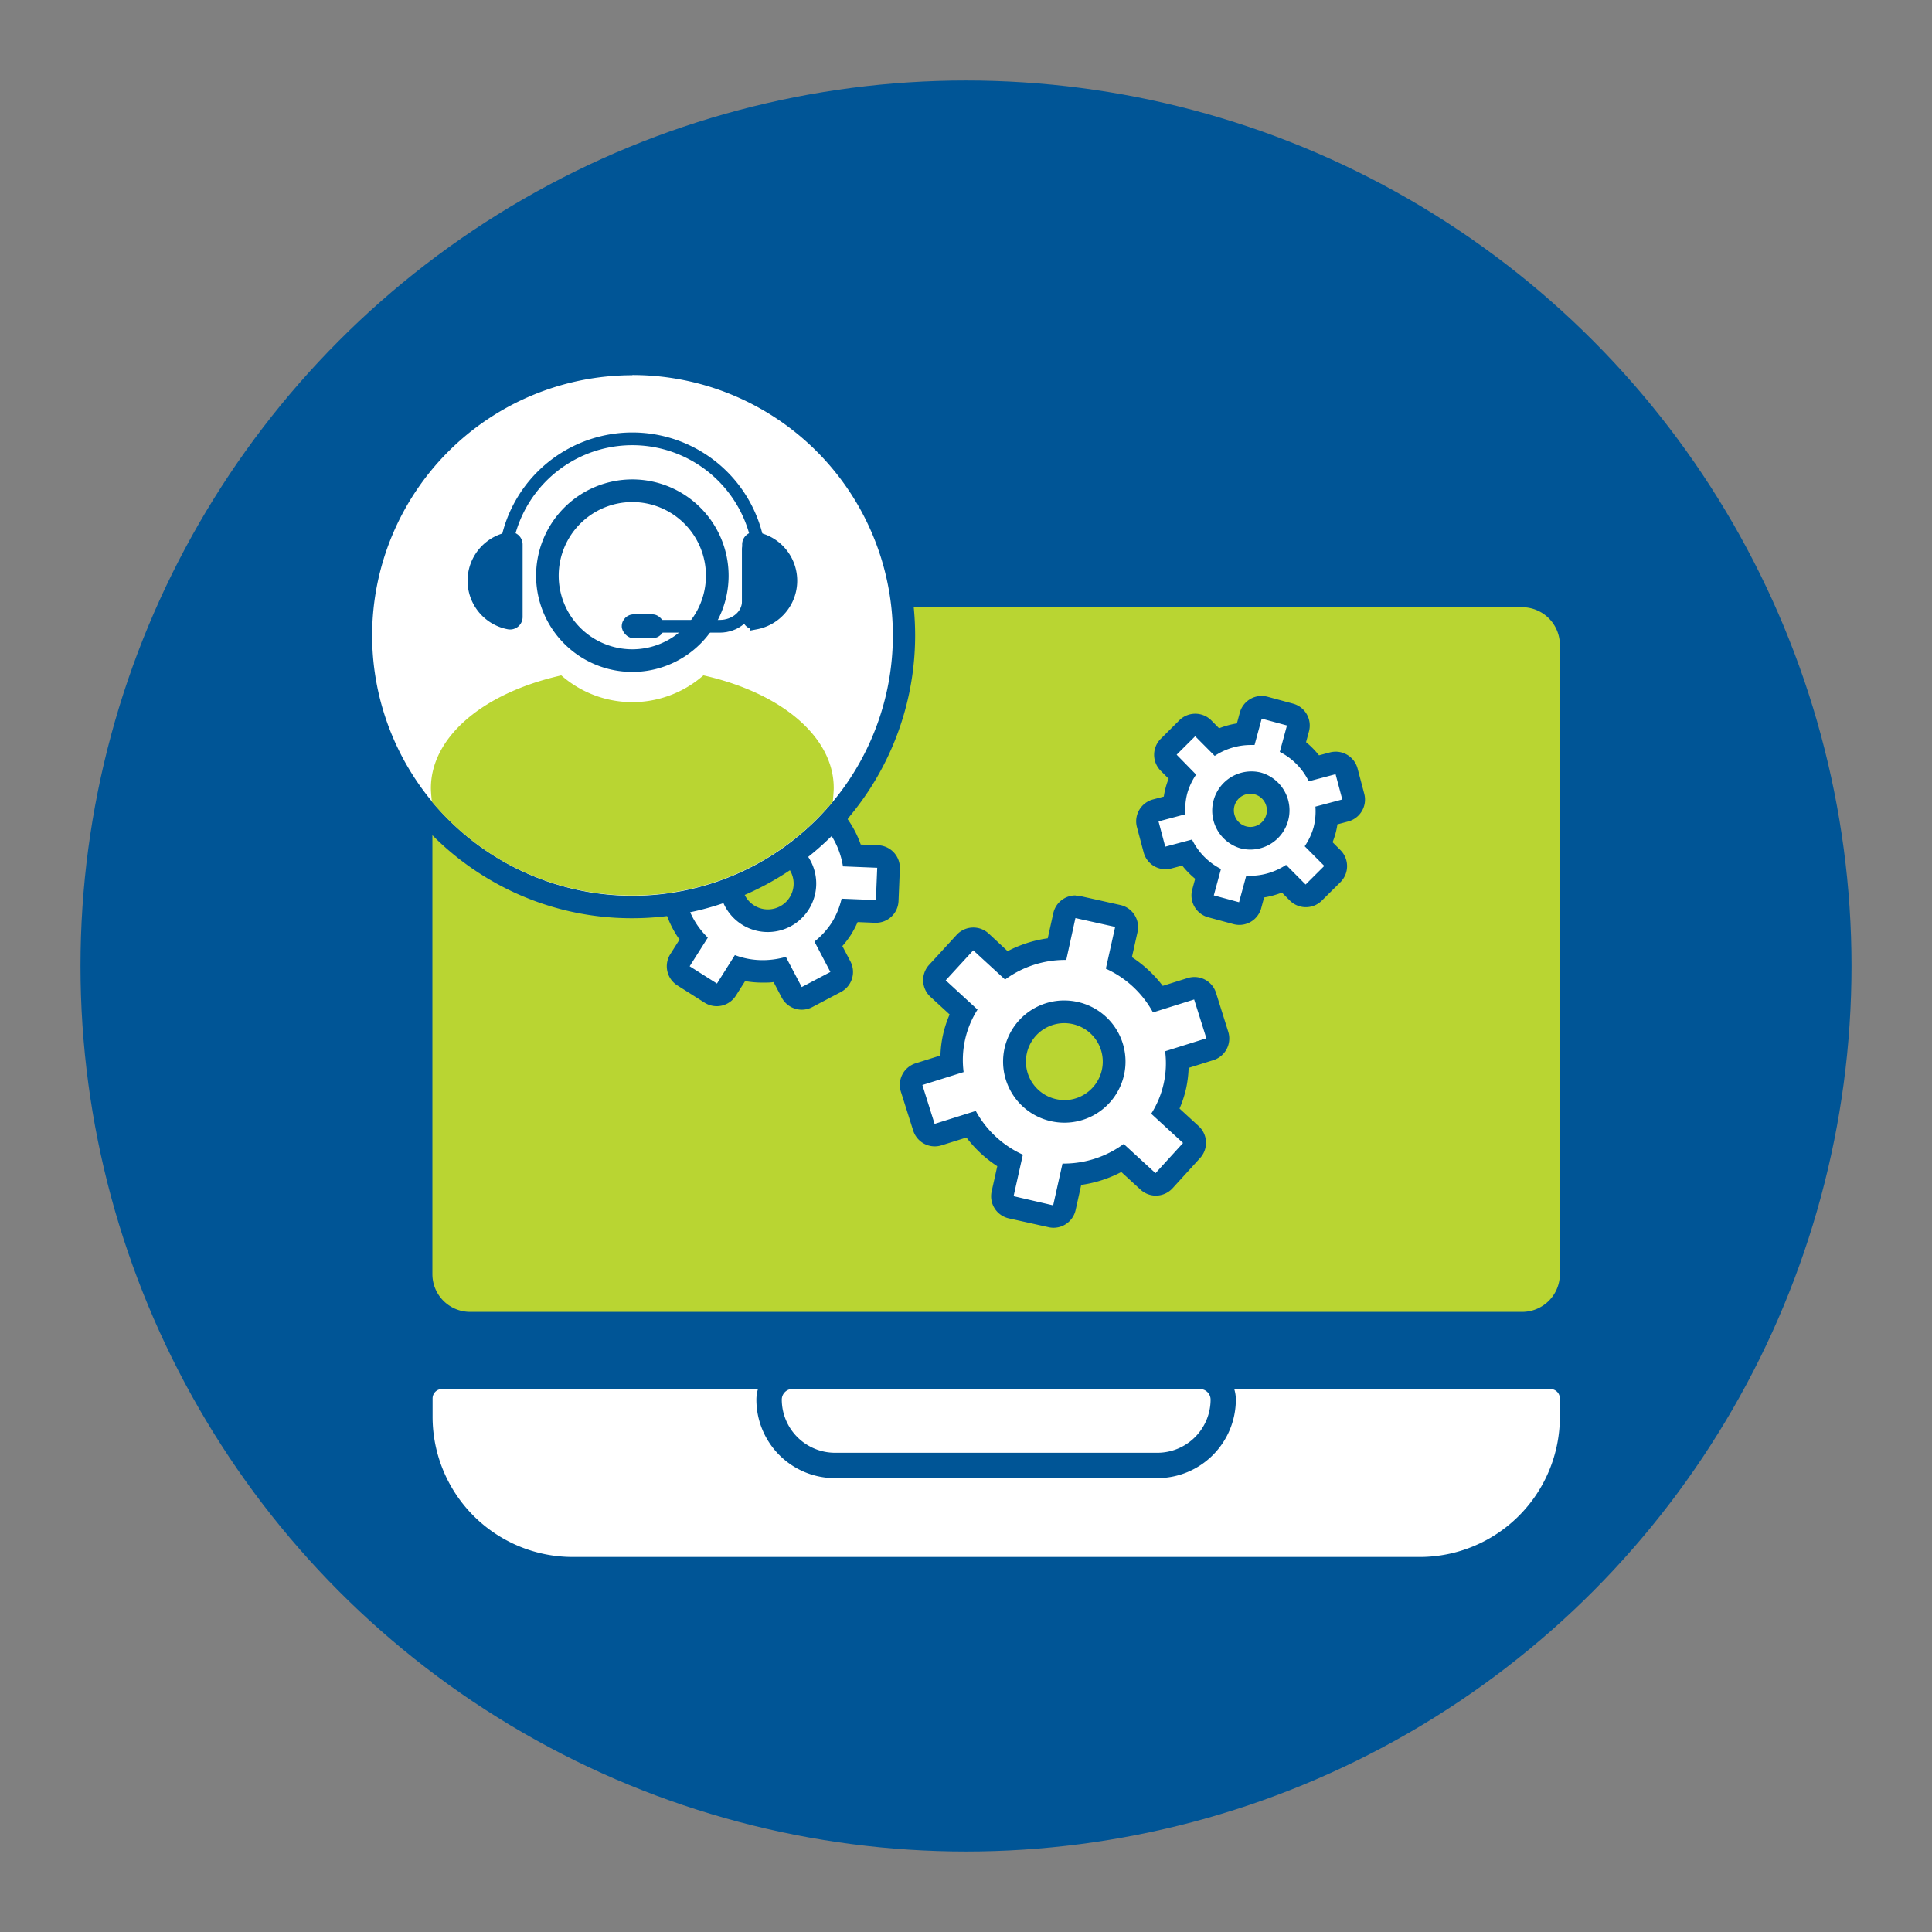 <svg id="icon" xmlns="http://www.w3.org/2000/svg" viewBox="0 0 512 512"><rect x="0" y="0" width="512" height="512" fill="#808080" stroke="none"/><circle cx="256" cy="256" r="234.67" style="fill:#005596"/><path d="M124.59,351a13.37,13.37,0,0,1-13.36-13.36V164a6.47,6.47,0,0,1,6.47-6.47H403.38a13.38,13.38,0,0,1,13.36,13.36V337.66A13.38,13.38,0,0,1,403.38,351Z" style="fill:#b9d532"/><path d="M403.38,160.92a10,10,0,0,1,10,10V337.66a10,10,0,0,1-10,10H124.59a10,10,0,0,1-10-10V164a3.11,3.11,0,0,1,3.11-3.11H403.38m0-6.72H117.7a9.84,9.84,0,0,0-9.83,9.83V337.66a16.74,16.74,0,0,0,16.72,16.72H403.38a16.74,16.74,0,0,0,16.72-16.72V170.92a16.74,16.74,0,0,0-16.72-16.72Z" style="fill:#005596"/><path d="M328.39,242.09a3,3,0,0,1-.78-.1l-6.69-1.81a3,3,0,0,1-2.12-3.69l1.31-4.81a19.91,19.91,0,0,1-5.64-5.74l-4.88,1.3a2.86,2.86,0,0,1-.77.1,3,3,0,0,1-2.89-2.23l-1.78-6.7a3,3,0,0,1,2.13-3.67l4.87-1.29a18.9,18.9,0,0,1,.61-4,19.34,19.34,0,0,1,1.48-3.75l-3.55-3.57a3,3,0,0,1,0-4.25l4.91-4.88a3,3,0,0,1,4.25,0l3.56,3.58a19.93,19.93,0,0,1,7.76-2.11l1.3-4.82a3,3,0,0,1,1.4-1.82,3.05,3.05,0,0,1,1.49-.4,3,3,0,0,1,.79.11l6.69,1.81a3,3,0,0,1,2.11,3.68l-1.3,4.81a20.13,20.13,0,0,1,5.63,5.74l4.88-1.3a3.46,3.46,0,0,1,.77-.1,3,3,0,0,1,2.9,2.24l1.77,6.69a3,3,0,0,1-2.13,3.67l-4.87,1.29a18.18,18.18,0,0,1-.61,4,18.45,18.45,0,0,1-1.48,3.76l3.55,3.57a3,3,0,0,1,0,4.24l-4.91,4.89a3,3,0,0,1-4.24,0L340.34,233a20.18,20.18,0,0,1-7.75,2.11l-1.31,4.81A3,3,0,0,1,328.39,242.09Zm3-34.72a7.41,7.41,0,0,0-7.14,5.47,7.41,7.41,0,0,0,5.21,9.07,7.55,7.55,0,0,0,1.94.26,7.4,7.4,0,0,0,0-14.8Z" style="fill:#fff"/><path d="M334.37,190.45l6.69,1.81-1.9,7a17.18,17.18,0,0,1,7.67,7.8l7.11-1.89,1.78,6.7-7.12,1.89a17,17,0,0,1-.49,5.51,17.33,17.33,0,0,1-2.35,5l5.19,5.21L346,234.41l-5.18-5.21a17.34,17.34,0,0,1-9.5,2.9c-.35,0-.7,0-1.06,0l-1.9,7-6.69-1.81,1.9-7a17.23,17.23,0,0,1-7.67-7.8l-7.1,1.89-1.78-6.7,7.11-1.89a17.29,17.29,0,0,1,.5-5.51,17,17,0,0,1,2.35-5L311.82,200l4.91-4.89,5.18,5.21a17.36,17.36,0,0,1,9.5-2.89c.36,0,.71,0,1.06,0l1.9-7m-3,34.72a10.4,10.4,0,0,0,2.71-20.43,10.4,10.4,0,0,0-5.43,20.07,10.65,10.65,0,0,0,2.72.36m3-40.72a6,6,0,0,0-3,.8,6,6,0,0,0-2.81,3.64l-.77,2.84a22.93,22.93,0,0,0-4.72,1.29L321,190.9a6,6,0,0,0-8.48,0l-4.91,4.89a6,6,0,0,0,0,8.48l2.09,2.1a19.91,19.91,0,0,0-.78,2.33,18.91,18.91,0,0,0-.5,2.4l-2.86.76a6,6,0,0,0-4.26,7.34l1.78,6.7a6,6,0,0,0,5.79,4.46,6.26,6.26,0,0,0,1.54-.2l2.89-.77a23.17,23.17,0,0,0,3.43,3.5l-.77,2.84a6,6,0,0,0,4.22,7.36l6.69,1.81a6.11,6.11,0,0,0,1.57.21,6,6,0,0,0,5.79-4.43l.77-2.85a22.93,22.93,0,0,0,4.72-1.29l2.11,2.12a6,6,0,0,0,8.48,0l4.92-4.88a6,6,0,0,0,0-8.49l-2.08-2.09c.3-.77.56-1.55.78-2.33a21.45,21.45,0,0,0,.5-2.41l2.85-.76a6,6,0,0,0,4.26-7.34l-1.77-6.69a6,6,0,0,0-5.8-4.47,6.32,6.32,0,0,0-1.54.2l-2.88.77a23.11,23.11,0,0,0-3.43-3.49l.77-2.85a6,6,0,0,0-4.23-7.36l-6.69-1.81a5.94,5.94,0,0,0-1.57-.21Zm-3,34.72a4.16,4.16,0,0,1-1.16-.16,4.4,4.4,0,0,1,1.15-8.64,4.56,4.56,0,0,1,1.15.16,4.4,4.4,0,0,1-1.14,8.64Z" style="fill:#005596"/><path d="M279.14,322.37a3.69,3.69,0,0,1-.65-.07L268,320a3,3,0,0,1-1.88-1.32,3,3,0,0,1-.4-2.26l2-8.78a29.45,29.45,0,0,1-10.39-9.66l-8.68,2.73a3.13,3.13,0,0,1-.9.14,3,3,0,0,1-2.86-2.1l-3.23-10.3a3,3,0,0,1,2-3.76l8.68-2.72a26.81,26.81,0,0,1,3.07-13.8l-6.7-6.15a3,3,0,0,1-1-2.08,3,3,0,0,1,.78-2.16l7.3-8a3,3,0,0,1,4.24-.18l6.7,6.15a29.55,29.55,0,0,1,13.5-4.33l2-8.78A3,3,0,0,1,285,240.3a3,3,0,0,1,.66.07l10.53,2.34a3,3,0,0,1,2.28,3.59l-2,8.77a29.63,29.63,0,0,1,10.39,9.66L315.6,262a3.16,3.16,0,0,1,.9-.13,3,3,0,0,1,2.87,2.1l3.23,10.29a3,3,0,0,1-2,3.76L312,280.75a26.81,26.81,0,0,1-3.07,13.79l6.69,6.15a3,3,0,0,1,.19,4.24l-7.3,7.95a3,3,0,0,1-2.08,1h-.13a3,3,0,0,1-2-.79l-6.7-6.15A29.59,29.59,0,0,1,284,311.24L282.07,320A3,3,0,0,1,279.14,322.37Zm2.93-54.23a13.26,13.26,0,0,0-12.85,10.32,13.19,13.19,0,0,0,10,15.74,13.4,13.4,0,0,0,2.89.32A13.26,13.26,0,0,0,295,284.2a13.19,13.19,0,0,0-10-15.74A13.4,13.4,0,0,0,282.07,268.14Z" style="fill:#fff"/><path d="M285,243.3l10.53,2.34-2.47,11.07a26.84,26.84,0,0,1,12.49,11.59l10.91-3.43,3.24,10.29-10.93,3.43a24.86,24.86,0,0,1-3.69,16.56l8.44,7.75-7.3,8-8.43-7.74a26.92,26.92,0,0,1-15.74,5.2h-.48l-2.47,11.07L268.61,317,271.07,306a26.87,26.87,0,0,1-12.48-11.59l-10.91,3.43-3.24-10.3,10.93-3.43a24.86,24.86,0,0,1,3.69-16.56l-8.44-7.75,7.3-7.95,8.43,7.74a26.92,26.92,0,0,1,15.74-5.2h.48L285,243.3m-2.94,54.22a16.19,16.19,0,0,0,3.51-32,16.55,16.55,0,0,0-3.54-.39,16.19,16.19,0,0,0-3.5,32,16.45,16.45,0,0,0,3.53.39M285,237.3a6,6,0,0,0-5.86,4.69l-1.48,6.67a32.66,32.66,0,0,0-10.63,3.41L262,247.39a6,6,0,0,0-8.48.36l-7.3,7.95a6,6,0,0,0,.37,8.48l5.07,4.66a30,30,0,0,0-1.74,5.32,29.56,29.56,0,0,0-.69,5.55l-6.57,2.07a6,6,0,0,0-3.92,7.52L242,299.59a6,6,0,0,0,5.72,4.21,5.88,5.88,0,0,0,1.8-.28l6.6-2.07a32.23,32.23,0,0,0,8.17,7.6l-1.49,6.67a6,6,0,0,0,4.55,7.16l10.54,2.34a5.76,5.76,0,0,0,1.3.15,6,6,0,0,0,5.86-4.7l1.48-6.66a32.44,32.44,0,0,0,10.63-3.42l5.09,4.68a6,6,0,0,0,8.48-.36l7.29-8a6,6,0,0,0-.36-8.48l-5.07-4.65a30.13,30.13,0,0,0,1.74-5.33A31.2,31.2,0,0,0,315,283l6.56-2.06a6,6,0,0,0,3.93-7.53l-3.23-10.29a6,6,0,0,0-5.73-4.2,6.07,6.07,0,0,0-1.79.27l-6.6,2.07a32.76,32.76,0,0,0-8.17-7.6l1.49-6.66a6,6,0,0,0-.8-4.53,6,6,0,0,0-3.76-2.63l-10.53-2.35a5.75,5.75,0,0,0-1.3-.14Zm-2.94,54.22a10,10,0,0,1-2.23-.25,10.19,10.19,0,0,1,2.2-20.13,10.44,10.44,0,0,1,2.23.25A10.18,10.18,0,0,1,292,283.55a10.24,10.24,0,0,1-9.93,8Z" style="fill:#005596"/><path d="M212.49,264.57a3,3,0,0,1-2.66-1.6l-3.14-6a24.74,24.74,0,0,1-4.54.42,23.82,23.82,0,0,1-6.09-.78l-3.57,5.64a3,3,0,0,1-1.88,1.32,3,3,0,0,1-.66.07,3,3,0,0,1-1.6-.46l-7.23-4.58a3,3,0,0,1-.93-4.14l3.56-5.64a24,24,0,0,1-4.87-9.45l-6.75-.28a3,3,0,0,1-2.88-3.12l.35-8.55a3,3,0,0,1,1-2.09,3,3,0,0,1,2-.79l6.86.28a21.85,21.85,0,0,1,5.68-9l-3.14-6a3,3,0,0,1-.2-2.29,3,3,0,0,1,1.47-1.76l7.58-4a2.93,2.93,0,0,1,1.39-.35,3,3,0,0,1,2.66,1.61l3.14,6a24.74,24.74,0,0,1,4.54-.42,23.39,23.39,0,0,1,6.09.79l3.57-5.64a3,3,0,0,1,2.54-1.4,3,3,0,0,1,1.6.47l7.23,4.58a3,3,0,0,1,1.33,1.87,3,3,0,0,1-.4,2.27L221,217.26a24.07,24.07,0,0,1,4.88,9.46l6.75.28a3,3,0,0,1,2.87,3.12l-.35,8.55a3,3,0,0,1-1,2.08,3,3,0,0,1-2,.8l-6.86-.28a21.91,21.91,0,0,1-5.68,9l3.13,6a3,3,0,0,1,.21,2.28,3,3,0,0,1-1.47,1.77l-7.58,4A3.06,3.06,0,0,1,212.49,264.57Zm-9-40.26a9.87,9.87,0,1,0,4.34,1A9.78,9.78,0,0,0,203.48,224.31Z" style="fill:#fff"/><path d="M192.24,204.52l4.22,8a22.24,22.24,0,0,1,6.12-.87A20.58,20.58,0,0,1,210,213l4.81-7.6L222,210l-4.81,7.6a21.32,21.32,0,0,1,6.2,12l9.08.37-.35,8.56-9.09-.37a21.15,21.15,0,0,1-2.59,6.32,21.42,21.42,0,0,1-4.6,5.05l4.22,8.05-7.59,4-4.21-8a22.24,22.24,0,0,1-6.12.87,20.88,20.88,0,0,1-7.39-1.34L190,260.65l-7.23-4.58,4.81-7.59a21.27,21.27,0,0,1-6.21-12l-9.07-.37.35-8.55,9.08.37a19.7,19.7,0,0,1,7.2-11.37l-4.22-8.05,7.58-4M203.46,247a12.84,12.84,0,1,0-5.66-1.32,12.83,12.83,0,0,0,5.66,1.32m-11.22-48.48a5.93,5.93,0,0,0-2.78.69l-7.58,4a6,6,0,0,0-2.53,8.1l2.13,4.08a24.16,24.16,0,0,0-2.27,3,24.78,24.78,0,0,0-1.77,3.35l-4.6-.19h-.24a6,6,0,0,0-6,5.75l-.35,8.56A6,6,0,0,0,172,242.1l4.62.19a27,27,0,0,0,3.46,6.71l-2.44,3.86a6,6,0,0,0,1.86,8.28l7.23,4.58a6,6,0,0,0,8.28-1.86l2.45-3.86a27,27,0,0,0,4.68.4c1,0,1.91,0,2.87-.14l2.15,4.1a6,6,0,0,0,8.1,2.53l7.58-4a6,6,0,0,0,2.53-8.1l-2.14-4.07a25,25,0,0,0,2.28-3,26.1,26.1,0,0,0,1.77-3.36l4.59.19h.25a6,6,0,0,0,6-5.76l.35-8.55a6,6,0,0,0-5.75-6.24l-4.62-.19a27.09,27.09,0,0,0-3.47-6.72l2.45-3.86a6,6,0,0,0-1.86-8.28L218,200.37a6,6,0,0,0-3.21-.93,5.92,5.92,0,0,0-1.31.15,6,6,0,0,0-3.75,2.64l-2.45,3.87a27.05,27.05,0,0,0-4.68-.41,27.44,27.44,0,0,0-2.87.15l-2.15-4.1a6,6,0,0,0-5.32-3.22ZM203.46,241a6.76,6.76,0,0,1-3-.71,6.83,6.83,0,1,1,3,.71Z" style="fill:#005596"/><path d="M151.64,416a40.45,40.45,0,0,1-40.41-40.4v-5a5.87,5.87,0,0,1,5.86-5.86H410.88a5.87,5.87,0,0,1,5.86,5.86v5A40.45,40.45,0,0,1,376.33,416Z" style="fill:#fff"/><path d="M410.88,368.11a2.51,2.51,0,0,1,2.5,2.5v5a37.15,37.15,0,0,1-37.05,37H151.64a37.15,37.15,0,0,1-37-37v-5a2.5,2.5,0,0,1,2.5-2.5H410.88m0-6.72H117.09a9.22,9.22,0,0,0-9.22,9.22v5a43.81,43.81,0,0,0,43.77,43.76H376.33a43.81,43.81,0,0,0,43.77-43.76v-5a9.23,9.23,0,0,0-9.22-9.22Z" style="fill:#005596"/><path d="M221.26,388.38a17.46,17.46,0,0,1-17.44-17.44,6.19,6.19,0,0,1,6.19-6.19H318a6.19,6.19,0,0,1,6.19,6.19,17.46,17.46,0,0,1-17.45,17.44Z" style="fill:#fff"/><path d="M318,368.11a2.83,2.83,0,0,1,2.82,2.83A14.12,14.12,0,0,1,306.7,385H221.26a14.13,14.13,0,0,1-14.08-14.08,2.84,2.84,0,0,1,2.83-2.83H318m0-6.72H210a9.56,9.56,0,0,0-9.55,9.55,20.82,20.82,0,0,0,20.8,20.8H306.7a20.83,20.83,0,0,0,20.81-20.8,9.56,9.56,0,0,0-9.55-9.55Z" style="fill:#005596"/><path d="M167.57,240.29a71.92,71.92,0,0,1-71.95-71.95,72,72,0,1,1,71.95,71.95Z" style="fill:#fff"/><path d="M167.57,99.39a69,69,0,1,1-68.95,69,69,69,0,0,1,68.95-68.95m0-6a75,75,0,0,0-33,142.26,74.11,74.11,0,0,0,33,7.64,74.95,74.95,0,1,0,0-149.9Z" style="fill:#005596"/><path d="M167.57,175.08a22.5,22.5,0,1,1,14.36-5.17A22.51,22.51,0,0,1,167.57,175.08Z" style="fill:#fff"/><path d="M167.57,133.05a19.51,19.51,0,1,1-19.51,19.51,19.52,19.52,0,0,1,19.51-19.51m0-6a25.51,25.51,0,1,0,25.52,25.51,25.53,25.53,0,0,0-25.52-25.51Z" style="fill:#005596"/><path d="M114.45,212.52h.06l-.07-.09Z" style="fill:#005596"/><path d="M220.7,212.44l-.08.09h.07Z" style="fill:#005596"/><path d="M187.24,179.17l-.82-.19-.65.54a28.53,28.53,0,0,1-36.39,0l-.65-.54-.82.2c-20.48,4.82-33.72,16.48-33.72,29.7,0,.73.11,2,.12,2.1l.13,1.46.07.09a69.18,69.18,0,0,0,106.11,0l.08-.09.13-1.45c0-.14.12-1.38.12-2.12C221,195.65,207.72,184,187.24,179.17Z" style="fill:#b9d532"/><path d="M198.18,144.27v19.25a1.82,1.82,0,0,0,2.16,1.77,11.6,11.6,0,0,0,0-22.79A1.81,1.81,0,0,0,198.18,144.27Z" style="fill:#005596;stroke:#005596;stroke-miterlimit:10;stroke-width:3px"/><path d="M137,163.52V144.27a1.82,1.82,0,0,0-2.16-1.77,11.6,11.6,0,0,0,0,22.79A1.82,1.82,0,0,0,137,163.52Z" style="fill:#005596;stroke:#005596;stroke-miterlimit:10;stroke-width:3px"/><path d="M133.71,150.75a33.87,33.87,0,1,1,67.73,0" style="fill:none;stroke:#005596;stroke-linecap:round;stroke-linejoin:round;stroke-width:3.369px"/><path d="M198.31,145.55v13.87c0,3.62-3.4,6.55-7.58,6.55H171.1" style="fill:none;stroke:#005596;stroke-linecap:round;stroke-linejoin:round;stroke-width:3.369px"/><rect x="164.77" y="162.81" width="11.3" height="6.32" rx="3.16" style="fill:#005596"/></svg>